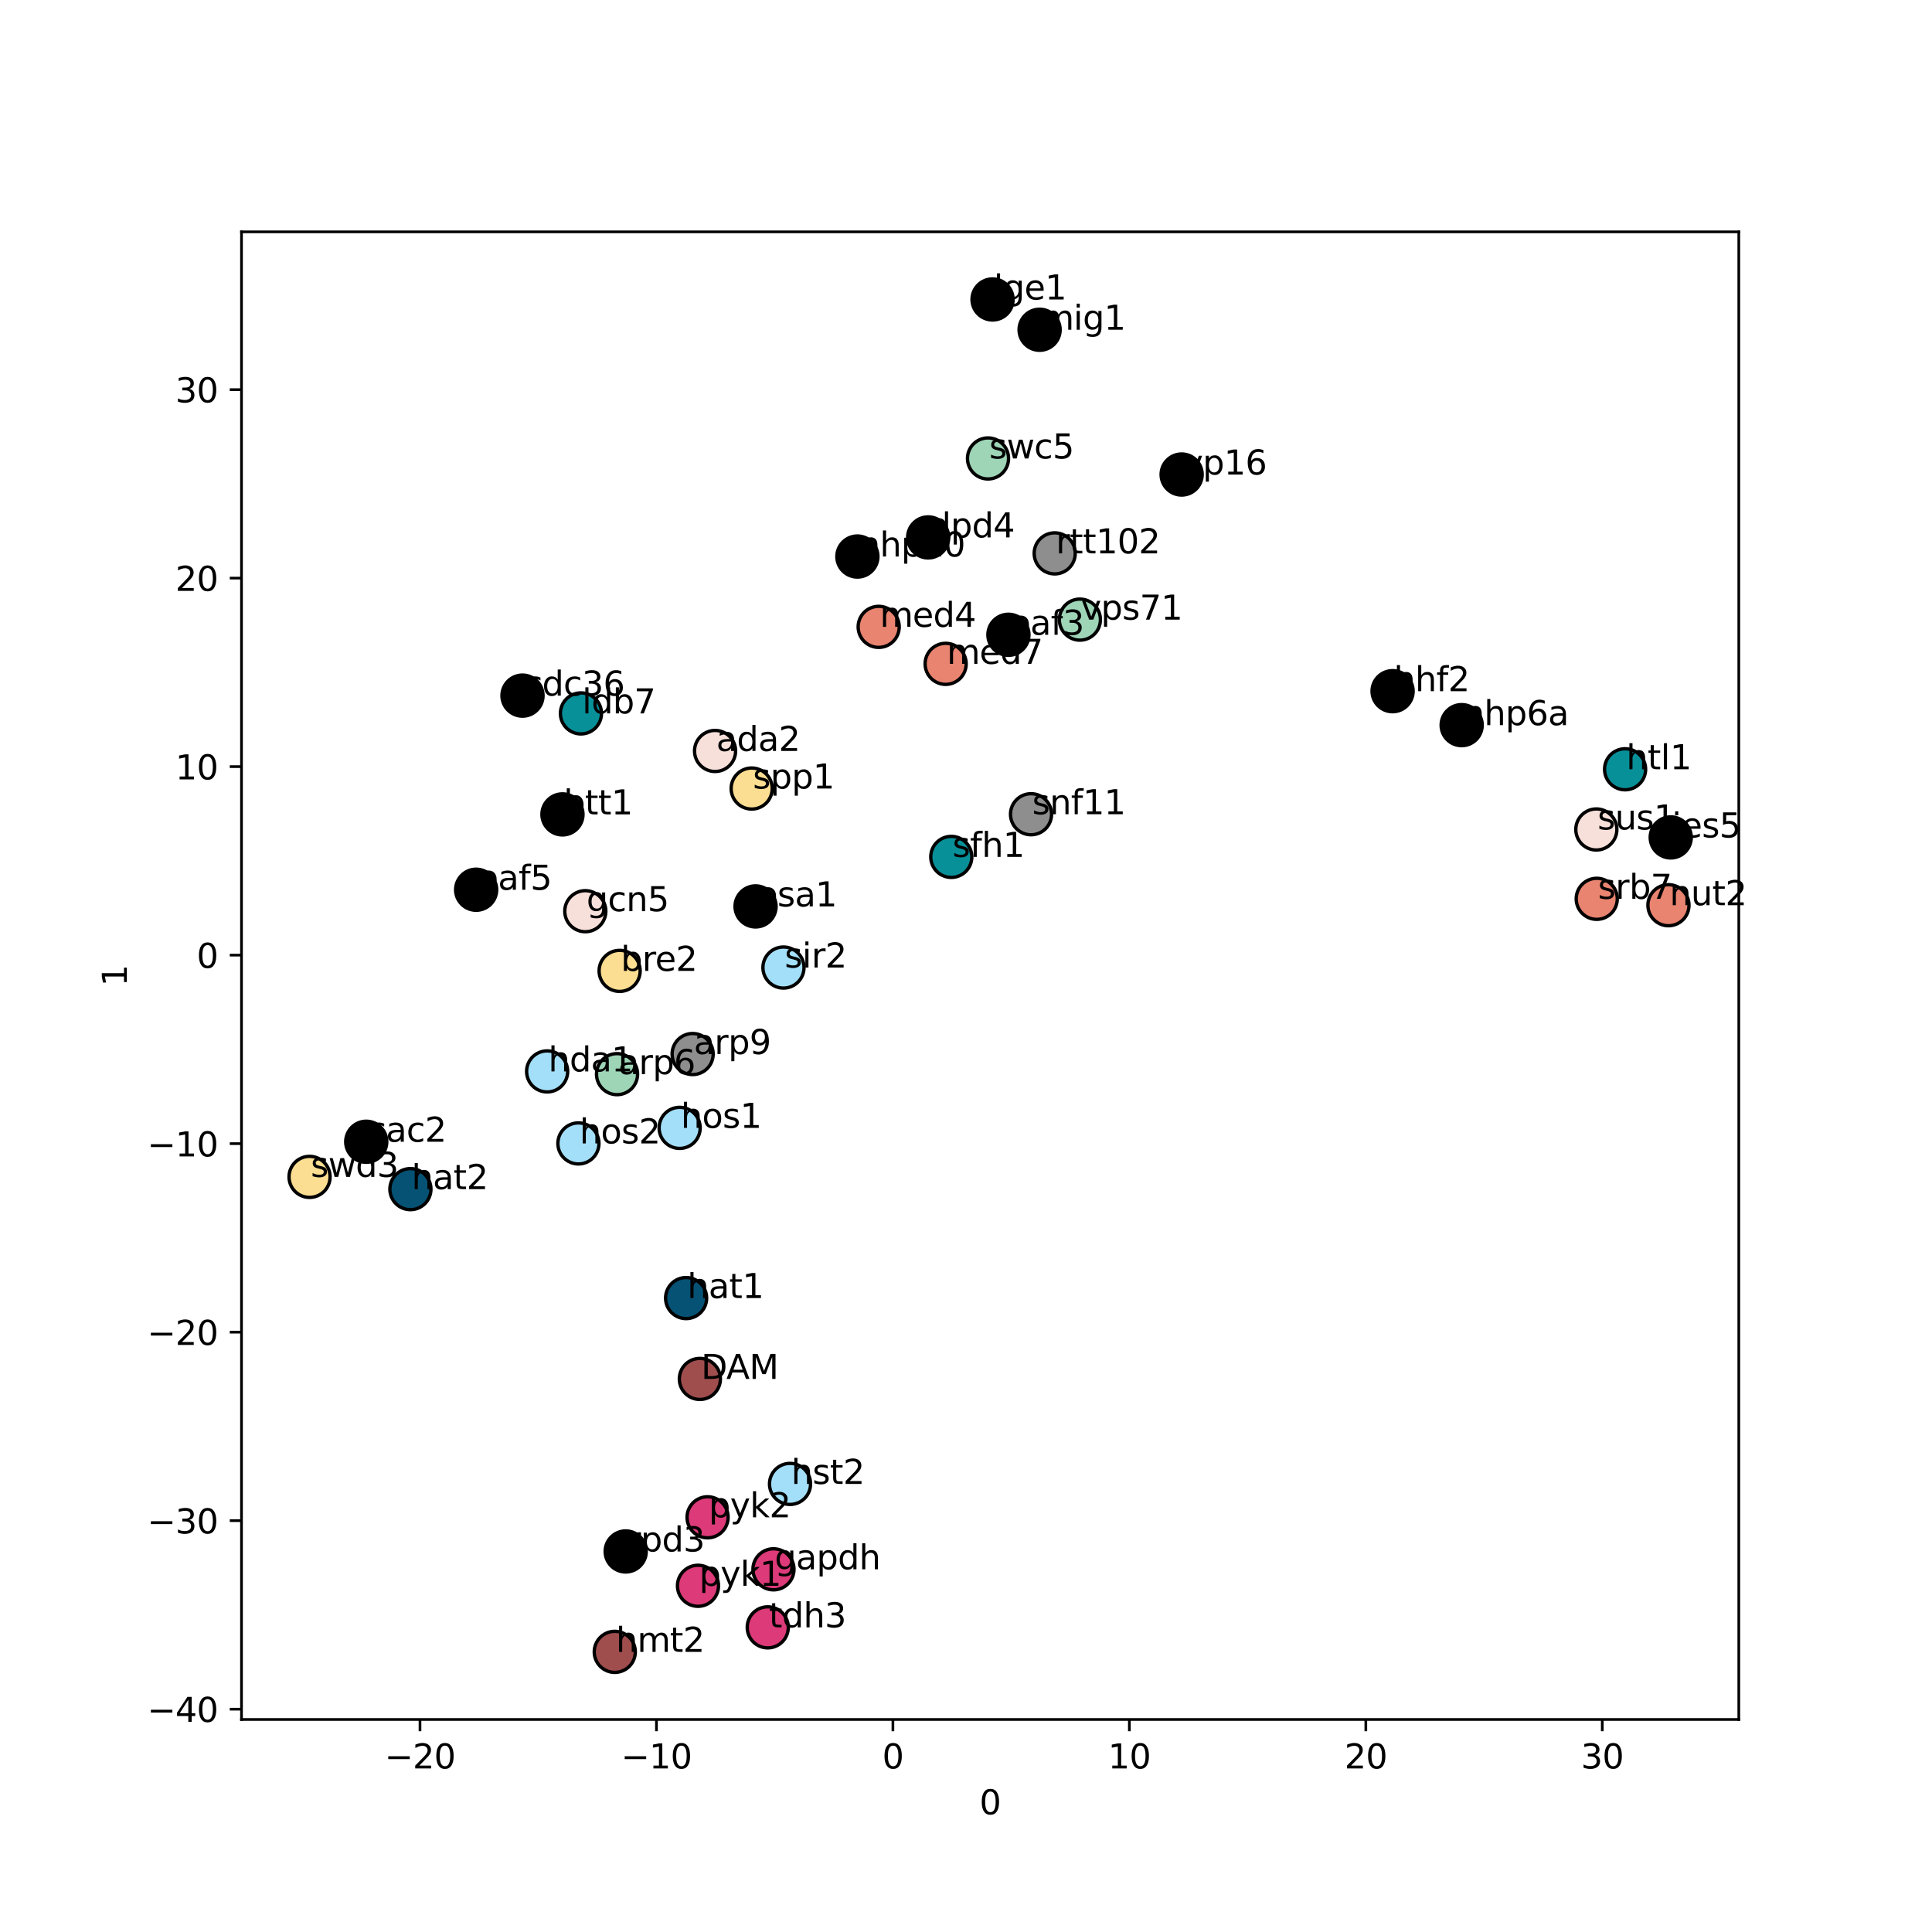 <?xml version="1.0" encoding="utf-8" standalone="no"?>
<!DOCTYPE svg PUBLIC "-//W3C//DTD SVG 1.1//EN"
  "http://www.w3.org/Graphics/SVG/1.1/DTD/svg11.dtd">
<svg xmlns:xlink="http://www.w3.org/1999/xlink" width="576pt" height="576pt" viewBox="0 0 576 576" xmlns="http://www.w3.org/2000/svg" version="1.1">
 <defs>
  <style type="text/css">*{stroke-linejoin: round; stroke-linecap: butt}</style>
 </defs>
 <g id="figure_1">
  <g id="patch_1">
   <path d="M 0 576 
L 576 576 
L 576 0 
L 0 0 
z
" style="fill: #ffffff"/>
  </g>
  <g id="axes_1">
   <g id="patch_2">
    <path d="M 72 512.64 
L 518.4 512.64 
L 518.4 69.12 
L 72 69.12 
z
" style="fill: #ffffff"/>
   </g>
   <g id="PathCollection_1">
    <defs>
     <path id="C0_0_ce4b6ee736" d="M 0 6.124 
C 1.624 6.124 3.182 5.478 4.33 4.33 
C 5.478 3.182 6.124 1.624 6.124 -0 
C 6.124 -1.624 5.478 -3.182 4.33 -4.33 
C 3.182 -5.478 1.624 -6.124 0 -6.124 
C -1.624 -6.124 -3.182 -5.478 -4.33 -4.33 
C -5.478 -3.182 -6.124 -1.624 -6.124 0 
C -6.124 1.624 -5.478 3.182 -4.33 4.33 
C -3.182 5.478 -1.624 6.124 0 6.124 
z
"/>
    </defs>
    <g clip-path="url(#p9ab502ef44)">
     <use xlink:href="#C0_0_ce4b6ee736" x="172.449" y="340.898" style="fill: #a4dff9; stroke: #000000"/>
    </g>
    <g clip-path="url(#p9ab502ef44)">
     <use xlink:href="#C0_0_ce4b6ee736" x="498.109" y="249.665" style="stroke: #000000"/>
    </g>
    <g clip-path="url(#p9ab502ef44)">
     <use xlink:href="#C0_0_ce4b6ee736" x="208.096" y="472.781" style="fill: #dc3a78; stroke: #000000"/>
    </g>
    <g clip-path="url(#p9ab502ef44)">
     <use xlink:href="#C0_0_ce4b6ee736" x="224.103" y="235.092" style="fill: #fbde92; stroke: #000000"/>
    </g>
    <g clip-path="url(#p9ab502ef44)">
     <use xlink:href="#C0_0_ce4b6ee736" x="210.954" y="452.36" style="fill: #dc3a78; stroke: #000000"/>
    </g>
    <g clip-path="url(#p9ab502ef44)">
     <use xlink:href="#C0_0_ce4b6ee736" x="141.957" y="265.264" style="stroke: #000000"/>
    </g>
    <g clip-path="url(#p9ab502ef44)">
     <use xlink:href="#C0_0_ce4b6ee736" x="475.93" y="247.296" style="fill: #f8e0da; stroke: #000000"/>
    </g>
    <g clip-path="url(#p9ab502ef44)">
     <use xlink:href="#C0_0_ce4b6ee736" x="295.916" y="89.28" style="stroke: #000000"/>
    </g>
    <g clip-path="url(#p9ab502ef44)">
     <use xlink:href="#C0_0_ce4b6ee736" x="314.448" y="164.983" style="fill: #8e8e8e; stroke: #000000"/>
    </g>
    <g clip-path="url(#p9ab502ef44)">
     <use xlink:href="#C0_0_ce4b6ee736" x="321.952" y="184.73" style="fill: #9ed5b7; stroke: #000000"/>
    </g>
    <g clip-path="url(#p9ab502ef44)">
     <use xlink:href="#C0_0_ce4b6ee736" x="183.287" y="492.48" style="fill: #a04d4e; stroke: #000000"/>
    </g>
    <g clip-path="url(#p9ab502ef44)">
     <use xlink:href="#C0_0_ce4b6ee736" x="476.047" y="267.972" style="fill: #e88470; stroke: #000000"/>
    </g>
    <g clip-path="url(#p9ab502ef44)">
     <use xlink:href="#C0_0_ce4b6ee736" x="225.263" y="270.236" style="stroke: #000000"/>
    </g>
    <g clip-path="url(#p9ab502ef44)">
     <use xlink:href="#C0_0_ce4b6ee736" x="174.501" y="271.662" style="fill: #f8e0da; stroke: #000000"/>
    </g>
    <g clip-path="url(#p9ab502ef44)">
     <use xlink:href="#C0_0_ce4b6ee736" x="109.19" y="340.399" style="stroke: #000000"/>
    </g>
    <g clip-path="url(#p9ab502ef44)">
     <use xlink:href="#C0_0_ce4b6ee736" x="294.565" y="136.681" style="fill: #9ed5b7; stroke: #000000"/>
    </g>
    <g clip-path="url(#p9ab502ef44)">
     <use xlink:href="#C0_0_ce4b6ee736" x="255.622" y="165.924" style="stroke: #000000"/>
    </g>
    <g clip-path="url(#p9ab502ef44)">
     <use xlink:href="#C0_0_ce4b6ee736" x="186.541" y="462.545" style="stroke: #000000"/>
    </g>
    <g clip-path="url(#p9ab502ef44)">
     <use xlink:href="#C0_0_ce4b6ee736" x="281.933" y="197.917" style="fill: #e88470; stroke: #000000"/>
    </g>
    <g clip-path="url(#p9ab502ef44)">
     <use xlink:href="#C0_0_ce4b6ee736" x="497.428" y="269.876" style="fill: #e88470; stroke: #000000"/>
    </g>
    <g clip-path="url(#p9ab502ef44)">
     <use xlink:href="#C0_0_ce4b6ee736" x="283.614" y="255.472" style="fill: #089099; stroke: #000000"/>
    </g>
    <g clip-path="url(#p9ab502ef44)">
     <use xlink:href="#C0_0_ce4b6ee736" x="230.601" y="467.87" style="fill: #dc3a78; stroke: #000000"/>
    </g>
    <g clip-path="url(#p9ab502ef44)">
     <use xlink:href="#C0_0_ce4b6ee736" x="235.538" y="442.408" style="fill: #a4dff9; stroke: #000000"/>
    </g>
    <g clip-path="url(#p9ab502ef44)">
     <use xlink:href="#C0_0_ce4b6ee736" x="415.183" y="206.067" style="stroke: #000000"/>
    </g>
    <g clip-path="url(#p9ab502ef44)">
     <use xlink:href="#C0_0_ce4b6ee736" x="122.36" y="354.525" style="fill: #055275; stroke: #000000"/>
    </g>
    <g clip-path="url(#p9ab502ef44)">
     <use xlink:href="#C0_0_ce4b6ee736" x="163.123" y="319.43" style="fill: #a4dff9; stroke: #000000"/>
    </g>
    <g clip-path="url(#p9ab502ef44)">
     <use xlink:href="#C0_0_ce4b6ee736" x="208.655" y="411.111" style="fill: #a04d4e; stroke: #000000"/>
    </g>
    <g clip-path="url(#p9ab502ef44)">
     <use xlink:href="#C0_0_ce4b6ee736" x="173.201" y="212.693" style="fill: #089099; stroke: #000000"/>
    </g>
    <g clip-path="url(#p9ab502ef44)">
     <use xlink:href="#C0_0_ce4b6ee736" x="155.776" y="207.39" style="stroke: #000000"/>
    </g>
    <g clip-path="url(#p9ab502ef44)">
     <use xlink:href="#C0_0_ce4b6ee736" x="183.966" y="320.242" style="fill: #9ed5b7; stroke: #000000"/>
    </g>
    <g clip-path="url(#p9ab502ef44)">
     <use xlink:href="#C0_0_ce4b6ee736" x="484.5" y="229.347" style="fill: #089099; stroke: #000000"/>
    </g>
    <g clip-path="url(#p9ab502ef44)">
     <use xlink:href="#C0_0_ce4b6ee736" x="167.693" y="242.802" style="stroke: #000000"/>
    </g>
    <g clip-path="url(#p9ab502ef44)">
     <use xlink:href="#C0_0_ce4b6ee736" x="92.291" y="350.871" style="fill: #fbde92; stroke: #000000"/>
    </g>
    <g clip-path="url(#p9ab502ef44)">
     <use xlink:href="#C0_0_ce4b6ee736" x="276.721" y="160.22" style="stroke: #000000"/>
    </g>
    <g clip-path="url(#p9ab502ef44)">
     <use xlink:href="#C0_0_ce4b6ee736" x="352.291" y="141.475" style="stroke: #000000"/>
    </g>
    <g clip-path="url(#p9ab502ef44)">
     <use xlink:href="#C0_0_ce4b6ee736" x="233.58" y="288.46" style="fill: #a4dff9; stroke: #000000"/>
    </g>
    <g clip-path="url(#p9ab502ef44)">
     <use xlink:href="#C0_0_ce4b6ee736" x="206.503" y="314.248" style="fill: #8e8e8e; stroke: #000000"/>
    </g>
    <g clip-path="url(#p9ab502ef44)">
     <use xlink:href="#C0_0_ce4b6ee736" x="309.945" y="98.311" style="stroke: #000000"/>
    </g>
    <g clip-path="url(#p9ab502ef44)">
     <use xlink:href="#C0_0_ce4b6ee736" x="261.971" y="186.889" style="fill: #e88470; stroke: #000000"/>
    </g>
    <g clip-path="url(#p9ab502ef44)">
     <use xlink:href="#C0_0_ce4b6ee736" x="307.388" y="242.753" style="fill: #8e8e8e; stroke: #000000"/>
    </g>
    <g clip-path="url(#p9ab502ef44)">
     <use xlink:href="#C0_0_ce4b6ee736" x="184.735" y="289.457" style="fill: #fbde92; stroke: #000000"/>
    </g>
    <g clip-path="url(#p9ab502ef44)">
     <use xlink:href="#C0_0_ce4b6ee736" x="435.778" y="216.191" style="stroke: #000000"/>
    </g>
    <g clip-path="url(#p9ab502ef44)">
     <use xlink:href="#C0_0_ce4b6ee736" x="213.189" y="223.891" style="fill: #f8e0da; stroke: #000000"/>
    </g>
    <g clip-path="url(#p9ab502ef44)">
     <use xlink:href="#C0_0_ce4b6ee736" x="228.898" y="485.171" style="fill: #dc3a78; stroke: #000000"/>
    </g>
    <g clip-path="url(#p9ab502ef44)">
     <use xlink:href="#C0_0_ce4b6ee736" x="202.628" y="336.262" style="fill: #a4dff9; stroke: #000000"/>
    </g>
    <g clip-path="url(#p9ab502ef44)">
     <use xlink:href="#C0_0_ce4b6ee736" x="204.555" y="387.003" style="fill: #055275; stroke: #000000"/>
    </g>
    <g clip-path="url(#p9ab502ef44)">
     <use xlink:href="#C0_0_ce4b6ee736" x="300.65" y="189.252" style="stroke: #000000"/>
    </g>
   </g>
   <g id="matplotlib.axis_1">
    <g id="xtick_1">
     <g id="line2d_1">
      <defs>
       <path id="me3527b9561" d="M 0 0 
L 0 3.5 
" style="stroke: #000000; stroke-width: 0.8"/>
      </defs>
      <g>
       <use xlink:href="#me3527b9561" x="125.216" y="512.64" style="stroke: #000000; stroke-width: 0.8"/>
      </g>
     </g>
     <g id="text_1">
      <!-- −20 -->
      <g transform="translate(114.664 527.238) scale(0.1 -0.1)">
       <defs>
        <path id="DejaVuSans-2212" d="M 678 2272 
L 4684 2272 
L 4684 1741 
L 678 1741 
L 678 2272 
z
" transform="scale(0.016)"/>
        <path id="DejaVuSans-32" d="M 1228 531 
L 3431 531 
L 3431 0 
L 469 0 
L 469 531 
Q 828 903 1448 1529 
Q 2069 2156 2228 2338 
Q 2531 2678 2651 2914 
Q 2772 3150 2772 3378 
Q 2772 3750 2511 3984 
Q 2250 4219 1831 4219 
Q 1534 4219 1204 4116 
Q 875 4013 500 3803 
L 500 4441 
Q 881 4594 1212 4672 
Q 1544 4750 1819 4750 
Q 2544 4750 2975 4387 
Q 3406 4025 3406 3419 
Q 3406 3131 3298 2873 
Q 3191 2616 2906 2266 
Q 2828 2175 2409 1742 
Q 1991 1309 1228 531 
z
" transform="scale(0.016)"/>
        <path id="DejaVuSans-30" d="M 2034 4250 
Q 1547 4250 1301 3770 
Q 1056 3291 1056 2328 
Q 1056 1369 1301 889 
Q 1547 409 2034 409 
Q 2525 409 2770 889 
Q 3016 1369 3016 2328 
Q 3016 3291 2770 3770 
Q 2525 4250 2034 4250 
z
M 2034 4750 
Q 2819 4750 3233 4129 
Q 3647 3509 3647 2328 
Q 3647 1150 3233 529 
Q 2819 -91 2034 -91 
Q 1250 -91 836 529 
Q 422 1150 422 2328 
Q 422 3509 836 4129 
Q 1250 4750 2034 4750 
z
" transform="scale(0.016)"/>
       </defs>
       <use xlink:href="#DejaVuSans-2212"/>
       <use xlink:href="#DejaVuSans-32" x="83.789"/>
       <use xlink:href="#DejaVuSans-30" x="147.412"/>
      </g>
     </g>
    </g>
    <g id="xtick_2">
     <g id="line2d_2">
      <g>
       <use xlink:href="#me3527b9561" x="195.713" y="512.64" style="stroke: #000000; stroke-width: 0.8"/>
      </g>
     </g>
     <g id="text_2">
      <!-- −10 -->
      <g transform="translate(185.16 527.238) scale(0.1 -0.1)">
       <defs>
        <path id="DejaVuSans-31" d="M 794 531 
L 1825 531 
L 1825 4091 
L 703 3866 
L 703 4441 
L 1819 4666 
L 2450 4666 
L 2450 531 
L 3481 531 
L 3481 0 
L 794 0 
L 794 531 
z
" transform="scale(0.016)"/>
       </defs>
       <use xlink:href="#DejaVuSans-2212"/>
       <use xlink:href="#DejaVuSans-31" x="83.789"/>
       <use xlink:href="#DejaVuSans-30" x="147.412"/>
      </g>
     </g>
    </g>
    <g id="xtick_3">
     <g id="line2d_3">
      <g>
       <use xlink:href="#me3527b9561" x="266.209" y="512.64" style="stroke: #000000; stroke-width: 0.8"/>
      </g>
     </g>
     <g id="text_3">
      <!-- 0 -->
      <g transform="translate(263.027 527.238) scale(0.1 -0.1)">
       <use xlink:href="#DejaVuSans-30"/>
      </g>
     </g>
    </g>
    <g id="xtick_4">
     <g id="line2d_4">
      <g>
       <use xlink:href="#me3527b9561" x="336.705" y="512.64" style="stroke: #000000; stroke-width: 0.8"/>
      </g>
     </g>
     <g id="text_4">
      <!-- 10 -->
      <g transform="translate(330.342 527.238) scale(0.1 -0.1)">
       <use xlink:href="#DejaVuSans-31"/>
       <use xlink:href="#DejaVuSans-30" x="63.623"/>
      </g>
     </g>
    </g>
    <g id="xtick_5">
     <g id="line2d_5">
      <g>
       <use xlink:href="#me3527b9561" x="407.201" y="512.64" style="stroke: #000000; stroke-width: 0.8"/>
      </g>
     </g>
     <g id="text_5">
      <!-- 20 -->
      <g transform="translate(400.838 527.238) scale(0.1 -0.1)">
       <use xlink:href="#DejaVuSans-32"/>
       <use xlink:href="#DejaVuSans-30" x="63.623"/>
      </g>
     </g>
    </g>
    <g id="xtick_6">
     <g id="line2d_6">
      <g>
       <use xlink:href="#me3527b9561" x="477.697" y="512.64" style="stroke: #000000; stroke-width: 0.8"/>
      </g>
     </g>
     <g id="text_6">
      <!-- 30 -->
      <g transform="translate(471.335 527.238) scale(0.1 -0.1)">
       <defs>
        <path id="DejaVuSans-33" d="M 2597 2516 
Q 3050 2419 3304 2112 
Q 3559 1806 3559 1356 
Q 3559 666 3084 287 
Q 2609 -91 1734 -91 
Q 1441 -91 1130 -33 
Q 819 25 488 141 
L 488 750 
Q 750 597 1062 519 
Q 1375 441 1716 441 
Q 2309 441 2620 675 
Q 2931 909 2931 1356 
Q 2931 1769 2642 2001 
Q 2353 2234 1838 2234 
L 1294 2234 
L 1294 2753 
L 1863 2753 
Q 2328 2753 2575 2939 
Q 2822 3125 2822 3475 
Q 2822 3834 2567 4026 
Q 2313 4219 1838 4219 
Q 1578 4219 1281 4162 
Q 984 4106 628 3988 
L 628 4550 
Q 988 4650 1302 4700 
Q 1616 4750 1894 4750 
Q 2613 4750 3031 4423 
Q 3450 4097 3450 3541 
Q 3450 3153 3228 2886 
Q 3006 2619 2597 2516 
z
" transform="scale(0.016)"/>
       </defs>
       <use xlink:href="#DejaVuSans-33"/>
       <use xlink:href="#DejaVuSans-30" x="63.623"/>
      </g>
     </g>
    </g>
    <g id="text_7">
     <!-- 0 -->
     <g transform="translate(292.019 540.917) scale(0.1 -0.1)">
      <use xlink:href="#DejaVuSans-30"/>
     </g>
    </g>
   </g>
   <g id="matplotlib.axis_2">
    <g id="ytick_1">
     <g id="line2d_7">
      <defs>
       <path id="m43e9de19d1" d="M 0 0 
L -3.5 0 
" style="stroke: #000000; stroke-width: 0.8"/>
      </defs>
      <g>
       <use xlink:href="#m43e9de19d1" x="72" y="509.57" style="stroke: #000000; stroke-width: 0.8"/>
      </g>
     </g>
     <g id="text_8">
      <!-- −40 -->
      <g transform="translate(43.895 513.369) scale(0.1 -0.1)">
       <defs>
        <path id="DejaVuSans-34" d="M 2419 4116 
L 825 1625 
L 2419 1625 
L 2419 4116 
z
M 2253 4666 
L 3047 4666 
L 3047 1625 
L 3713 1625 
L 3713 1100 
L 3047 1100 
L 3047 0 
L 2419 0 
L 2419 1100 
L 313 1100 
L 313 1709 
L 2253 4666 
z
" transform="scale(0.016)"/>
       </defs>
       <use xlink:href="#DejaVuSans-2212"/>
       <use xlink:href="#DejaVuSans-34" x="83.789"/>
       <use xlink:href="#DejaVuSans-30" x="147.412"/>
      </g>
     </g>
    </g>
    <g id="ytick_2">
     <g id="line2d_8">
      <g>
       <use xlink:href="#m43e9de19d1" x="72" y="453.369" style="stroke: #000000; stroke-width: 0.8"/>
      </g>
     </g>
     <g id="text_9">
      <!-- −30 -->
      <g transform="translate(43.895 457.168) scale(0.1 -0.1)">
       <use xlink:href="#DejaVuSans-2212"/>
       <use xlink:href="#DejaVuSans-33" x="83.789"/>
       <use xlink:href="#DejaVuSans-30" x="147.412"/>
      </g>
     </g>
    </g>
    <g id="ytick_3">
     <g id="line2d_9">
      <g>
       <use xlink:href="#m43e9de19d1" x="72" y="397.167" style="stroke: #000000; stroke-width: 0.8"/>
      </g>
     </g>
     <g id="text_10">
      <!-- −20 -->
      <g transform="translate(43.895 400.966) scale(0.1 -0.1)">
       <use xlink:href="#DejaVuSans-2212"/>
       <use xlink:href="#DejaVuSans-32" x="83.789"/>
       <use xlink:href="#DejaVuSans-30" x="147.412"/>
      </g>
     </g>
    </g>
    <g id="ytick_4">
     <g id="line2d_10">
      <g>
       <use xlink:href="#m43e9de19d1" x="72" y="340.966" style="stroke: #000000; stroke-width: 0.8"/>
      </g>
     </g>
     <g id="text_11">
      <!-- −10 -->
      <g transform="translate(43.895 344.765) scale(0.1 -0.1)">
       <use xlink:href="#DejaVuSans-2212"/>
       <use xlink:href="#DejaVuSans-31" x="83.789"/>
       <use xlink:href="#DejaVuSans-30" x="147.412"/>
      </g>
     </g>
    </g>
    <g id="ytick_5">
     <g id="line2d_11">
      <g>
       <use xlink:href="#m43e9de19d1" x="72" y="284.765" style="stroke: #000000; stroke-width: 0.8"/>
      </g>
     </g>
     <g id="text_12">
      <!-- 0 -->
      <g transform="translate(58.638 288.564) scale(0.1 -0.1)">
       <use xlink:href="#DejaVuSans-30"/>
      </g>
     </g>
    </g>
    <g id="ytick_6">
     <g id="line2d_12">
      <g>
       <use xlink:href="#m43e9de19d1" x="72" y="228.563" style="stroke: #000000; stroke-width: 0.8"/>
      </g>
     </g>
     <g id="text_13">
      <!-- 10 -->
      <g transform="translate(52.275 232.363) scale(0.1 -0.1)">
       <use xlink:href="#DejaVuSans-31"/>
       <use xlink:href="#DejaVuSans-30" x="63.623"/>
      </g>
     </g>
    </g>
    <g id="ytick_7">
     <g id="line2d_13">
      <g>
       <use xlink:href="#m43e9de19d1" x="72" y="172.362" style="stroke: #000000; stroke-width: 0.8"/>
      </g>
     </g>
     <g id="text_14">
      <!-- 20 -->
      <g transform="translate(52.275 176.161) scale(0.1 -0.1)">
       <use xlink:href="#DejaVuSans-32"/>
       <use xlink:href="#DejaVuSans-30" x="63.623"/>
      </g>
     </g>
    </g>
    <g id="ytick_8">
     <g id="line2d_14">
      <g>
       <use xlink:href="#m43e9de19d1" x="72" y="116.161" style="stroke: #000000; stroke-width: 0.8"/>
      </g>
     </g>
     <g id="text_15">
      <!-- 30 -->
      <g transform="translate(52.275 119.96) scale(0.1 -0.1)">
       <use xlink:href="#DejaVuSans-33"/>
       <use xlink:href="#DejaVuSans-30" x="63.623"/>
      </g>
     </g>
    </g>
    <g id="text_16">
     <!-- 1 -->
     <g transform="translate(37.816 294.061) rotate(-90) scale(0.1 -0.1)">
      <use xlink:href="#DejaVuSans-31"/>
     </g>
    </g>
   </g>
   <g id="patch_3">
    <path d="M 72 512.64 
L 72 69.12 
" style="fill: none; stroke: #000000; stroke-width: 0.8; stroke-linejoin: miter; stroke-linecap: square"/>
   </g>
   <g id="patch_4">
    <path d="M 518.4 512.64 
L 518.4 69.12 
" style="fill: none; stroke: #000000; stroke-width: 0.8; stroke-linejoin: miter; stroke-linecap: square"/>
   </g>
   <g id="patch_5">
    <path d="M 72 512.64 
L 518.4 512.64 
" style="fill: none; stroke: #000000; stroke-width: 0.8; stroke-linejoin: miter; stroke-linecap: square"/>
   </g>
   <g id="patch_6">
    <path d="M 72 69.12 
L 518.4 69.12 
" style="fill: none; stroke: #000000; stroke-width: 0.8; stroke-linejoin: miter; stroke-linecap: square"/>
   </g>
   <g id="text_17">
    <!-- hos2 -->
    <g transform="translate(172.802 340.898) scale(0.1 -0.1)">
     <defs>
      <path id="DejaVuSans-68" d="M 3513 2113 
L 3513 0 
L 2938 0 
L 2938 2094 
Q 2938 2591 2744 2837 
Q 2550 3084 2163 3084 
Q 1697 3084 1428 2787 
Q 1159 2491 1159 1978 
L 1159 0 
L 581 0 
L 581 4863 
L 1159 4863 
L 1159 2956 
Q 1366 3272 1645 3428 
Q 1925 3584 2291 3584 
Q 2894 3584 3203 3211 
Q 3513 2838 3513 2113 
z
" transform="scale(0.016)"/>
      <path id="DejaVuSans-6f" d="M 1959 3097 
Q 1497 3097 1228 2736 
Q 959 2375 959 1747 
Q 959 1119 1226 758 
Q 1494 397 1959 397 
Q 2419 397 2687 759 
Q 2956 1122 2956 1747 
Q 2956 2369 2687 2733 
Q 2419 3097 1959 3097 
z
M 1959 3584 
Q 2709 3584 3137 3096 
Q 3566 2609 3566 1747 
Q 3566 888 3137 398 
Q 2709 -91 1959 -91 
Q 1206 -91 779 398 
Q 353 888 353 1747 
Q 353 2609 779 3096 
Q 1206 3584 1959 3584 
z
" transform="scale(0.016)"/>
      <path id="DejaVuSans-73" d="M 2834 3397 
L 2834 2853 
Q 2591 2978 2328 3040 
Q 2066 3103 1784 3103 
Q 1356 3103 1142 2972 
Q 928 2841 928 2578 
Q 928 2378 1081 2264 
Q 1234 2150 1697 2047 
L 1894 2003 
Q 2506 1872 2764 1633 
Q 3022 1394 3022 966 
Q 3022 478 2636 193 
Q 2250 -91 1575 -91 
Q 1294 -91 989 -36 
Q 684 19 347 128 
L 347 722 
Q 666 556 975 473 
Q 1284 391 1588 391 
Q 1994 391 2212 530 
Q 2431 669 2431 922 
Q 2431 1156 2273 1281 
Q 2116 1406 1581 1522 
L 1381 1569 
Q 847 1681 609 1914 
Q 372 2147 372 2553 
Q 372 3047 722 3315 
Q 1072 3584 1716 3584 
Q 2034 3584 2315 3537 
Q 2597 3491 2834 3397 
z
" transform="scale(0.016)"/>
     </defs>
     <use xlink:href="#DejaVuSans-68"/>
     <use xlink:href="#DejaVuSans-6f" x="63.379"/>
     <use xlink:href="#DejaVuSans-73" x="124.561"/>
     <use xlink:href="#DejaVuSans-32" x="176.66"/>
    </g>
   </g>
   <g id="text_18">
    <!-- ies5 -->
    <g transform="translate(498.462 249.665) scale(0.1 -0.1)">
     <defs>
      <path id="DejaVuSans-69" d="M 603 3500 
L 1178 3500 
L 1178 0 
L 603 0 
L 603 3500 
z
M 603 4863 
L 1178 4863 
L 1178 4134 
L 603 4134 
L 603 4863 
z
" transform="scale(0.016)"/>
      <path id="DejaVuSans-65" d="M 3597 1894 
L 3597 1613 
L 953 1613 
Q 991 1019 1311 708 
Q 1631 397 2203 397 
Q 2534 397 2845 478 
Q 3156 559 3463 722 
L 3463 178 
Q 3153 47 2828 -22 
Q 2503 -91 2169 -91 
Q 1331 -91 842 396 
Q 353 884 353 1716 
Q 353 2575 817 3079 
Q 1281 3584 2069 3584 
Q 2775 3584 3186 3129 
Q 3597 2675 3597 1894 
z
M 3022 2063 
Q 3016 2534 2758 2815 
Q 2500 3097 2075 3097 
Q 1594 3097 1305 2825 
Q 1016 2553 972 2059 
L 3022 2063 
z
" transform="scale(0.016)"/>
      <path id="DejaVuSans-35" d="M 691 4666 
L 3169 4666 
L 3169 4134 
L 1269 4134 
L 1269 2991 
Q 1406 3038 1543 3061 
Q 1681 3084 1819 3084 
Q 2600 3084 3056 2656 
Q 3513 2228 3513 1497 
Q 3513 744 3044 326 
Q 2575 -91 1722 -91 
Q 1428 -91 1123 -41 
Q 819 9 494 109 
L 494 744 
Q 775 591 1075 516 
Q 1375 441 1709 441 
Q 2250 441 2565 725 
Q 2881 1009 2881 1497 
Q 2881 1984 2565 2268 
Q 2250 2553 1709 2553 
Q 1456 2553 1204 2497 
Q 953 2441 691 2322 
L 691 4666 
z
" transform="scale(0.016)"/>
     </defs>
     <use xlink:href="#DejaVuSans-69"/>
     <use xlink:href="#DejaVuSans-65" x="27.783"/>
     <use xlink:href="#DejaVuSans-73" x="89.307"/>
     <use xlink:href="#DejaVuSans-35" x="141.406"/>
    </g>
   </g>
   <g id="text_19">
    <!-- pyk1 -->
    <g transform="translate(208.448 472.781) scale(0.1 -0.1)">
     <defs>
      <path id="DejaVuSans-70" d="M 1159 525 
L 1159 -1331 
L 581 -1331 
L 581 3500 
L 1159 3500 
L 1159 2969 
Q 1341 3281 1617 3432 
Q 1894 3584 2278 3584 
Q 2916 3584 3314 3078 
Q 3713 2572 3713 1747 
Q 3713 922 3314 415 
Q 2916 -91 2278 -91 
Q 1894 -91 1617 61 
Q 1341 213 1159 525 
z
M 3116 1747 
Q 3116 2381 2855 2742 
Q 2594 3103 2138 3103 
Q 1681 3103 1420 2742 
Q 1159 2381 1159 1747 
Q 1159 1113 1420 752 
Q 1681 391 2138 391 
Q 2594 391 2855 752 
Q 3116 1113 3116 1747 
z
" transform="scale(0.016)"/>
      <path id="DejaVuSans-79" d="M 2059 -325 
Q 1816 -950 1584 -1140 
Q 1353 -1331 966 -1331 
L 506 -1331 
L 506 -850 
L 844 -850 
Q 1081 -850 1212 -737 
Q 1344 -625 1503 -206 
L 1606 56 
L 191 3500 
L 800 3500 
L 1894 763 
L 2988 3500 
L 3597 3500 
L 2059 -325 
z
" transform="scale(0.016)"/>
      <path id="DejaVuSans-6b" d="M 581 4863 
L 1159 4863 
L 1159 1991 
L 2875 3500 
L 3609 3500 
L 1753 1863 
L 3688 0 
L 2938 0 
L 1159 1709 
L 1159 0 
L 581 0 
L 581 4863 
z
" transform="scale(0.016)"/>
     </defs>
     <use xlink:href="#DejaVuSans-70"/>
     <use xlink:href="#DejaVuSans-79" x="63.477"/>
     <use xlink:href="#DejaVuSans-6b" x="122.656"/>
     <use xlink:href="#DejaVuSans-31" x="180.566"/>
    </g>
   </g>
   <g id="text_20">
    <!-- spp1 -->
    <g transform="translate(224.456 235.092) scale(0.1 -0.1)">
     <use xlink:href="#DejaVuSans-73"/>
     <use xlink:href="#DejaVuSans-70" x="52.1"/>
     <use xlink:href="#DejaVuSans-70" x="115.576"/>
     <use xlink:href="#DejaVuSans-31" x="179.053"/>
    </g>
   </g>
   <g id="text_21">
    <!-- pyk2 -->
    <g transform="translate(211.306 452.36) scale(0.1 -0.1)">
     <use xlink:href="#DejaVuSans-70"/>
     <use xlink:href="#DejaVuSans-79" x="63.477"/>
     <use xlink:href="#DejaVuSans-6b" x="122.656"/>
     <use xlink:href="#DejaVuSans-32" x="180.566"/>
    </g>
   </g>
   <g id="text_22">
    <!-- eaf5 -->
    <g transform="translate(142.31 265.264) scale(0.1 -0.1)">
     <defs>
      <path id="DejaVuSans-61" d="M 2194 1759 
Q 1497 1759 1228 1600 
Q 959 1441 959 1056 
Q 959 750 1161 570 
Q 1363 391 1709 391 
Q 2188 391 2477 730 
Q 2766 1069 2766 1631 
L 2766 1759 
L 2194 1759 
z
M 3341 1997 
L 3341 0 
L 2766 0 
L 2766 531 
Q 2569 213 2275 61 
Q 1981 -91 1556 -91 
Q 1019 -91 701 211 
Q 384 513 384 1019 
Q 384 1609 779 1909 
Q 1175 2209 1959 2209 
L 2766 2209 
L 2766 2266 
Q 2766 2663 2505 2880 
Q 2244 3097 1772 3097 
Q 1472 3097 1187 3025 
Q 903 2953 641 2809 
L 641 3341 
Q 956 3463 1253 3523 
Q 1550 3584 1831 3584 
Q 2591 3584 2966 3190 
Q 3341 2797 3341 1997 
z
" transform="scale(0.016)"/>
      <path id="DejaVuSans-66" d="M 2375 4863 
L 2375 4384 
L 1825 4384 
Q 1516 4384 1395 4259 
Q 1275 4134 1275 3809 
L 1275 3500 
L 2222 3500 
L 2222 3053 
L 1275 3053 
L 1275 0 
L 697 0 
L 697 3053 
L 147 3053 
L 147 3500 
L 697 3500 
L 697 3744 
Q 697 4328 969 4595 
Q 1241 4863 1831 4863 
L 2375 4863 
z
" transform="scale(0.016)"/>
     </defs>
     <use xlink:href="#DejaVuSans-65"/>
     <use xlink:href="#DejaVuSans-61" x="61.523"/>
     <use xlink:href="#DejaVuSans-66" x="122.803"/>
     <use xlink:href="#DejaVuSans-35" x="158.008"/>
    </g>
   </g>
   <g id="text_23">
    <!-- sus1 -->
    <g transform="translate(476.282 247.296) scale(0.1 -0.1)">
     <defs>
      <path id="DejaVuSans-75" d="M 544 1381 
L 544 3500 
L 1119 3500 
L 1119 1403 
Q 1119 906 1312 657 
Q 1506 409 1894 409 
Q 2359 409 2629 706 
Q 2900 1003 2900 1516 
L 2900 3500 
L 3475 3500 
L 3475 0 
L 2900 0 
L 2900 538 
Q 2691 219 2414 64 
Q 2138 -91 1772 -91 
Q 1169 -91 856 284 
Q 544 659 544 1381 
z
M 1991 3584 
L 1991 3584 
z
" transform="scale(0.016)"/>
     </defs>
     <use xlink:href="#DejaVuSans-73"/>
     <use xlink:href="#DejaVuSans-75" x="52.1"/>
     <use xlink:href="#DejaVuSans-73" x="115.479"/>
     <use xlink:href="#DejaVuSans-31" x="167.578"/>
    </g>
   </g>
   <g id="text_24">
    <!-- lge1 -->
    <g transform="translate(296.269 89.28) scale(0.1 -0.1)">
     <defs>
      <path id="DejaVuSans-6c" d="M 603 4863 
L 1178 4863 
L 1178 0 
L 603 0 
L 603 4863 
z
" transform="scale(0.016)"/>
      <path id="DejaVuSans-67" d="M 2906 1791 
Q 2906 2416 2648 2759 
Q 2391 3103 1925 3103 
Q 1463 3103 1205 2759 
Q 947 2416 947 1791 
Q 947 1169 1205 825 
Q 1463 481 1925 481 
Q 2391 481 2648 825 
Q 2906 1169 2906 1791 
z
M 3481 434 
Q 3481 -459 3084 -895 
Q 2688 -1331 1869 -1331 
Q 1566 -1331 1297 -1286 
Q 1028 -1241 775 -1147 
L 775 -588 
Q 1028 -725 1275 -790 
Q 1522 -856 1778 -856 
Q 2344 -856 2625 -561 
Q 2906 -266 2906 331 
L 2906 616 
Q 2728 306 2450 153 
Q 2172 0 1784 0 
Q 1141 0 747 490 
Q 353 981 353 1791 
Q 353 2603 747 3093 
Q 1141 3584 1784 3584 
Q 2172 3584 2450 3431 
Q 2728 3278 2906 2969 
L 2906 3500 
L 3481 3500 
L 3481 434 
z
" transform="scale(0.016)"/>
     </defs>
     <use xlink:href="#DejaVuSans-6c"/>
     <use xlink:href="#DejaVuSans-67" x="27.783"/>
     <use xlink:href="#DejaVuSans-65" x="91.26"/>
     <use xlink:href="#DejaVuSans-31" x="152.783"/>
    </g>
   </g>
   <g id="text_25">
    <!-- rtt102 -->
    <g transform="translate(314.801 164.983) scale(0.1 -0.1)">
     <defs>
      <path id="DejaVuSans-72" d="M 2631 2963 
Q 2534 3019 2420 3045 
Q 2306 3072 2169 3072 
Q 1681 3072 1420 2755 
Q 1159 2438 1159 1844 
L 1159 0 
L 581 0 
L 581 3500 
L 1159 3500 
L 1159 2956 
Q 1341 3275 1631 3429 
Q 1922 3584 2338 3584 
Q 2397 3584 2469 3576 
Q 2541 3569 2628 3553 
L 2631 2963 
z
" transform="scale(0.016)"/>
      <path id="DejaVuSans-74" d="M 1172 4494 
L 1172 3500 
L 2356 3500 
L 2356 3053 
L 1172 3053 
L 1172 1153 
Q 1172 725 1289 603 
Q 1406 481 1766 481 
L 2356 481 
L 2356 0 
L 1766 0 
Q 1100 0 847 248 
Q 594 497 594 1153 
L 594 3053 
L 172 3053 
L 172 3500 
L 594 3500 
L 594 4494 
L 1172 4494 
z
" transform="scale(0.016)"/>
     </defs>
     <use xlink:href="#DejaVuSans-72"/>
     <use xlink:href="#DejaVuSans-74" x="41.113"/>
     <use xlink:href="#DejaVuSans-74" x="80.322"/>
     <use xlink:href="#DejaVuSans-31" x="119.531"/>
     <use xlink:href="#DejaVuSans-30" x="183.154"/>
     <use xlink:href="#DejaVuSans-32" x="246.777"/>
    </g>
   </g>
   <g id="text_26">
    <!-- vps71 -->
    <g transform="translate(322.304 184.73) scale(0.1 -0.1)">
     <defs>
      <path id="DejaVuSans-76" d="M 191 3500 
L 800 3500 
L 1894 563 
L 2988 3500 
L 3597 3500 
L 2284 0 
L 1503 0 
L 191 3500 
z
" transform="scale(0.016)"/>
      <path id="DejaVuSans-37" d="M 525 4666 
L 3525 4666 
L 3525 4397 
L 1831 0 
L 1172 0 
L 2766 4134 
L 525 4134 
L 525 4666 
z
" transform="scale(0.016)"/>
     </defs>
     <use xlink:href="#DejaVuSans-76"/>
     <use xlink:href="#DejaVuSans-70" x="59.18"/>
     <use xlink:href="#DejaVuSans-73" x="122.656"/>
     <use xlink:href="#DejaVuSans-37" x="174.756"/>
     <use xlink:href="#DejaVuSans-31" x="238.379"/>
    </g>
   </g>
   <g id="text_27">
    <!-- hmt2 -->
    <g transform="translate(183.64 492.48) scale(0.1 -0.1)">
     <defs>
      <path id="DejaVuSans-6d" d="M 3328 2828 
Q 3544 3216 3844 3400 
Q 4144 3584 4550 3584 
Q 5097 3584 5394 3201 
Q 5691 2819 5691 2113 
L 5691 0 
L 5113 0 
L 5113 2094 
Q 5113 2597 4934 2840 
Q 4756 3084 4391 3084 
Q 3944 3084 3684 2787 
Q 3425 2491 3425 1978 
L 3425 0 
L 2847 0 
L 2847 2094 
Q 2847 2600 2669 2842 
Q 2491 3084 2119 3084 
Q 1678 3084 1418 2786 
Q 1159 2488 1159 1978 
L 1159 0 
L 581 0 
L 581 3500 
L 1159 3500 
L 1159 2956 
Q 1356 3278 1631 3431 
Q 1906 3584 2284 3584 
Q 2666 3584 2933 3390 
Q 3200 3197 3328 2828 
z
" transform="scale(0.016)"/>
     </defs>
     <use xlink:href="#DejaVuSans-68"/>
     <use xlink:href="#DejaVuSans-6d" x="63.379"/>
     <use xlink:href="#DejaVuSans-74" x="160.791"/>
     <use xlink:href="#DejaVuSans-32" x="200"/>
    </g>
   </g>
   <g id="text_28">
    <!-- srb7 -->
    <g transform="translate(476.4 267.972) scale(0.1 -0.1)">
     <defs>
      <path id="DejaVuSans-62" d="M 3116 1747 
Q 3116 2381 2855 2742 
Q 2594 3103 2138 3103 
Q 1681 3103 1420 2742 
Q 1159 2381 1159 1747 
Q 1159 1113 1420 752 
Q 1681 391 2138 391 
Q 2594 391 2855 752 
Q 3116 1113 3116 1747 
z
M 1159 2969 
Q 1341 3281 1617 3432 
Q 1894 3584 2278 3584 
Q 2916 3584 3314 3078 
Q 3713 2572 3713 1747 
Q 3713 922 3314 415 
Q 2916 -91 2278 -91 
Q 1894 -91 1617 61 
Q 1341 213 1159 525 
L 1159 0 
L 581 0 
L 581 4863 
L 1159 4863 
L 1159 2969 
z
" transform="scale(0.016)"/>
     </defs>
     <use xlink:href="#DejaVuSans-73"/>
     <use xlink:href="#DejaVuSans-72" x="52.1"/>
     <use xlink:href="#DejaVuSans-62" x="93.213"/>
     <use xlink:href="#DejaVuSans-37" x="156.689"/>
    </g>
   </g>
   <g id="text_29">
    <!-- esa1 -->
    <g transform="translate(225.615 270.236) scale(0.1 -0.1)">
     <use xlink:href="#DejaVuSans-65"/>
     <use xlink:href="#DejaVuSans-73" x="61.523"/>
     <use xlink:href="#DejaVuSans-61" x="113.623"/>
     <use xlink:href="#DejaVuSans-31" x="174.902"/>
    </g>
   </g>
   <g id="text_30">
    <!-- gcn5 -->
    <g transform="translate(174.854 271.662) scale(0.1 -0.1)">
     <defs>
      <path id="DejaVuSans-63" d="M 3122 3366 
L 3122 2828 
Q 2878 2963 2633 3030 
Q 2388 3097 2138 3097 
Q 1578 3097 1268 2742 
Q 959 2388 959 1747 
Q 959 1106 1268 751 
Q 1578 397 2138 397 
Q 2388 397 2633 464 
Q 2878 531 3122 666 
L 3122 134 
Q 2881 22 2623 -34 
Q 2366 -91 2075 -91 
Q 1284 -91 818 406 
Q 353 903 353 1747 
Q 353 2603 823 3093 
Q 1294 3584 2113 3584 
Q 2378 3584 2631 3529 
Q 2884 3475 3122 3366 
z
" transform="scale(0.016)"/>
      <path id="DejaVuSans-6e" d="M 3513 2113 
L 3513 0 
L 2938 0 
L 2938 2094 
Q 2938 2591 2744 2837 
Q 2550 3084 2163 3084 
Q 1697 3084 1428 2787 
Q 1159 2491 1159 1978 
L 1159 0 
L 581 0 
L 581 3500 
L 1159 3500 
L 1159 2956 
Q 1366 3272 1645 3428 
Q 1925 3584 2291 3584 
Q 2894 3584 3203 3211 
Q 3513 2838 3513 2113 
z
" transform="scale(0.016)"/>
     </defs>
     <use xlink:href="#DejaVuSans-67"/>
     <use xlink:href="#DejaVuSans-63" x="63.477"/>
     <use xlink:href="#DejaVuSans-6e" x="118.457"/>
     <use xlink:href="#DejaVuSans-35" x="181.836"/>
    </g>
   </g>
   <g id="text_31">
    <!-- cac2 -->
    <g transform="translate(109.542 340.399) scale(0.1 -0.1)">
     <use xlink:href="#DejaVuSans-63"/>
     <use xlink:href="#DejaVuSans-61" x="54.98"/>
     <use xlink:href="#DejaVuSans-63" x="116.26"/>
     <use xlink:href="#DejaVuSans-32" x="171.24"/>
    </g>
   </g>
   <g id="text_32">
    <!-- swc5 -->
    <g transform="translate(294.918 136.681) scale(0.1 -0.1)">
     <defs>
      <path id="DejaVuSans-77" d="M 269 3500 
L 844 3500 
L 1563 769 
L 2278 3500 
L 2956 3500 
L 3675 769 
L 4391 3500 
L 4966 3500 
L 4050 0 
L 3372 0 
L 2619 2869 
L 1863 0 
L 1184 0 
L 269 3500 
z
" transform="scale(0.016)"/>
     </defs>
     <use xlink:href="#DejaVuSans-73"/>
     <use xlink:href="#DejaVuSans-77" x="52.1"/>
     <use xlink:href="#DejaVuSans-63" x="133.887"/>
     <use xlink:href="#DejaVuSans-35" x="188.867"/>
    </g>
   </g>
   <g id="text_33">
    <!-- nhp10 -->
    <g transform="translate(255.974 165.924) scale(0.1 -0.1)">
     <use xlink:href="#DejaVuSans-6e"/>
     <use xlink:href="#DejaVuSans-68" x="63.379"/>
     <use xlink:href="#DejaVuSans-70" x="126.758"/>
     <use xlink:href="#DejaVuSans-31" x="190.234"/>
     <use xlink:href="#DejaVuSans-30" x="253.857"/>
    </g>
   </g>
   <g id="text_34">
    <!-- rpd3 -->
    <g transform="translate(186.894 462.545) scale(0.1 -0.1)">
     <defs>
      <path id="DejaVuSans-64" d="M 2906 2969 
L 2906 4863 
L 3481 4863 
L 3481 0 
L 2906 0 
L 2906 525 
Q 2725 213 2448 61 
Q 2172 -91 1784 -91 
Q 1150 -91 751 415 
Q 353 922 353 1747 
Q 353 2572 751 3078 
Q 1150 3584 1784 3584 
Q 2172 3584 2448 3432 
Q 2725 3281 2906 2969 
z
M 947 1747 
Q 947 1113 1208 752 
Q 1469 391 1925 391 
Q 2381 391 2643 752 
Q 2906 1113 2906 1747 
Q 2906 2381 2643 2742 
Q 2381 3103 1925 3103 
Q 1469 3103 1208 2742 
Q 947 2381 947 1747 
z
" transform="scale(0.016)"/>
     </defs>
     <use xlink:href="#DejaVuSans-72"/>
     <use xlink:href="#DejaVuSans-70" x="41.113"/>
     <use xlink:href="#DejaVuSans-64" x="104.59"/>
     <use xlink:href="#DejaVuSans-33" x="168.066"/>
    </g>
   </g>
   <g id="text_35">
    <!-- med7 -->
    <g transform="translate(282.285 197.917) scale(0.1 -0.1)">
     <use xlink:href="#DejaVuSans-6d"/>
     <use xlink:href="#DejaVuSans-65" x="97.412"/>
     <use xlink:href="#DejaVuSans-64" x="158.936"/>
     <use xlink:href="#DejaVuSans-37" x="222.412"/>
    </g>
   </g>
   <g id="text_36">
    <!-- nut2 -->
    <g transform="translate(497.78 269.876) scale(0.1 -0.1)">
     <use xlink:href="#DejaVuSans-6e"/>
     <use xlink:href="#DejaVuSans-75" x="63.379"/>
     <use xlink:href="#DejaVuSans-74" x="126.758"/>
     <use xlink:href="#DejaVuSans-32" x="165.967"/>
    </g>
   </g>
   <g id="text_37">
    <!-- sfh1 -->
    <g transform="translate(283.967 255.472) scale(0.1 -0.1)">
     <use xlink:href="#DejaVuSans-73"/>
     <use xlink:href="#DejaVuSans-66" x="52.1"/>
     <use xlink:href="#DejaVuSans-68" x="87.305"/>
     <use xlink:href="#DejaVuSans-31" x="150.684"/>
    </g>
   </g>
   <g id="text_38">
    <!-- gapdh -->
    <g transform="translate(230.954 467.87) scale(0.1 -0.1)">
     <use xlink:href="#DejaVuSans-67"/>
     <use xlink:href="#DejaVuSans-61" x="63.477"/>
     <use xlink:href="#DejaVuSans-70" x="124.756"/>
     <use xlink:href="#DejaVuSans-64" x="188.232"/>
     <use xlink:href="#DejaVuSans-68" x="251.709"/>
    </g>
   </g>
   <g id="text_39">
    <!-- hst2 -->
    <g transform="translate(235.89 442.408) scale(0.1 -0.1)">
     <use xlink:href="#DejaVuSans-68"/>
     <use xlink:href="#DejaVuSans-73" x="63.379"/>
     <use xlink:href="#DejaVuSans-74" x="115.479"/>
     <use xlink:href="#DejaVuSans-32" x="154.688"/>
    </g>
   </g>
   <g id="text_40">
    <!-- hhf2 -->
    <g transform="translate(415.536 206.067) scale(0.1 -0.1)">
     <use xlink:href="#DejaVuSans-68"/>
     <use xlink:href="#DejaVuSans-68" x="63.379"/>
     <use xlink:href="#DejaVuSans-66" x="126.758"/>
     <use xlink:href="#DejaVuSans-32" x="161.963"/>
    </g>
   </g>
   <g id="text_41">
    <!-- hat2 -->
    <g transform="translate(122.712 354.525) scale(0.1 -0.1)">
     <use xlink:href="#DejaVuSans-68"/>
     <use xlink:href="#DejaVuSans-61" x="63.379"/>
     <use xlink:href="#DejaVuSans-74" x="124.658"/>
     <use xlink:href="#DejaVuSans-32" x="163.867"/>
    </g>
   </g>
   <g id="text_42">
    <!-- hda1 -->
    <g transform="translate(163.476 319.43) scale(0.1 -0.1)">
     <use xlink:href="#DejaVuSans-68"/>
     <use xlink:href="#DejaVuSans-64" x="63.379"/>
     <use xlink:href="#DejaVuSans-61" x="126.855"/>
     <use xlink:href="#DejaVuSans-31" x="188.135"/>
    </g>
   </g>
   <g id="text_43">
    <!-- DAM -->
    <g transform="translate(209.008 411.111) scale(0.1 -0.1)">
     <defs>
      <path id="DejaVuSans-44" d="M 1259 4147 
L 1259 519 
L 2022 519 
Q 2988 519 3436 956 
Q 3884 1394 3884 2338 
Q 3884 3275 3436 3711 
Q 2988 4147 2022 4147 
L 1259 4147 
z
M 628 4666 
L 1925 4666 
Q 3281 4666 3915 4102 
Q 4550 3538 4550 2338 
Q 4550 1131 3912 565 
Q 3275 0 1925 0 
L 628 0 
L 628 4666 
z
" transform="scale(0.016)"/>
      <path id="DejaVuSans-41" d="M 2188 4044 
L 1331 1722 
L 3047 1722 
L 2188 4044 
z
M 1831 4666 
L 2547 4666 
L 4325 0 
L 3669 0 
L 3244 1197 
L 1141 1197 
L 716 0 
L 50 0 
L 1831 4666 
z
" transform="scale(0.016)"/>
      <path id="DejaVuSans-4d" d="M 628 4666 
L 1569 4666 
L 2759 1491 
L 3956 4666 
L 4897 4666 
L 4897 0 
L 4281 0 
L 4281 4097 
L 3078 897 
L 2444 897 
L 1241 4097 
L 1241 0 
L 628 0 
L 628 4666 
z
" transform="scale(0.016)"/>
     </defs>
     <use xlink:href="#DejaVuSans-44"/>
     <use xlink:href="#DejaVuSans-41" x="75.252"/>
     <use xlink:href="#DejaVuSans-4d" x="143.66"/>
    </g>
   </g>
   <g id="text_44">
    <!-- ldb7 -->
    <g transform="translate(173.553 212.693) scale(0.1 -0.1)">
     <use xlink:href="#DejaVuSans-6c"/>
     <use xlink:href="#DejaVuSans-64" x="27.783"/>
     <use xlink:href="#DejaVuSans-62" x="91.26"/>
     <use xlink:href="#DejaVuSans-37" x="154.736"/>
    </g>
   </g>
   <g id="text_45">
    <!-- cdc36 -->
    <g transform="translate(156.129 207.39) scale(0.1 -0.1)">
     <defs>
      <path id="DejaVuSans-36" d="M 2113 2584 
Q 1688 2584 1439 2293 
Q 1191 2003 1191 1497 
Q 1191 994 1439 701 
Q 1688 409 2113 409 
Q 2538 409 2786 701 
Q 3034 994 3034 1497 
Q 3034 2003 2786 2293 
Q 2538 2584 2113 2584 
z
M 3366 4563 
L 3366 3988 
Q 3128 4100 2886 4159 
Q 2644 4219 2406 4219 
Q 1781 4219 1451 3797 
Q 1122 3375 1075 2522 
Q 1259 2794 1537 2939 
Q 1816 3084 2150 3084 
Q 2853 3084 3261 2657 
Q 3669 2231 3669 1497 
Q 3669 778 3244 343 
Q 2819 -91 2113 -91 
Q 1303 -91 875 529 
Q 447 1150 447 2328 
Q 447 3434 972 4092 
Q 1497 4750 2381 4750 
Q 2619 4750 2861 4703 
Q 3103 4656 3366 4563 
z
" transform="scale(0.016)"/>
     </defs>
     <use xlink:href="#DejaVuSans-63"/>
     <use xlink:href="#DejaVuSans-64" x="54.98"/>
     <use xlink:href="#DejaVuSans-63" x="118.457"/>
     <use xlink:href="#DejaVuSans-33" x="173.438"/>
     <use xlink:href="#DejaVuSans-36" x="237.061"/>
    </g>
   </g>
   <g id="text_46">
    <!-- arp6 -->
    <g transform="translate(184.318 320.242) scale(0.1 -0.1)">
     <use xlink:href="#DejaVuSans-61"/>
     <use xlink:href="#DejaVuSans-72" x="61.279"/>
     <use xlink:href="#DejaVuSans-70" x="102.393"/>
     <use xlink:href="#DejaVuSans-36" x="165.869"/>
    </g>
   </g>
   <g id="text_47">
    <!-- htl1 -->
    <g transform="translate(484.853 229.347) scale(0.1 -0.1)">
     <use xlink:href="#DejaVuSans-68"/>
     <use xlink:href="#DejaVuSans-74" x="63.379"/>
     <use xlink:href="#DejaVuSans-6c" x="102.588"/>
     <use xlink:href="#DejaVuSans-31" x="130.371"/>
    </g>
   </g>
   <g id="text_48">
    <!-- btt1 -->
    <g transform="translate(168.046 242.802) scale(0.1 -0.1)">
     <use xlink:href="#DejaVuSans-62"/>
     <use xlink:href="#DejaVuSans-74" x="63.477"/>
     <use xlink:href="#DejaVuSans-74" x="102.686"/>
     <use xlink:href="#DejaVuSans-31" x="141.895"/>
    </g>
   </g>
   <g id="text_49">
    <!-- swd3 -->
    <g transform="translate(92.643 350.871) scale(0.1 -0.1)">
     <use xlink:href="#DejaVuSans-73"/>
     <use xlink:href="#DejaVuSans-77" x="52.1"/>
     <use xlink:href="#DejaVuSans-64" x="133.887"/>
     <use xlink:href="#DejaVuSans-33" x="197.363"/>
    </g>
   </g>
   <g id="text_50">
    <!-- dpd4 -->
    <g transform="translate(277.073 160.22) scale(0.1 -0.1)">
     <use xlink:href="#DejaVuSans-64"/>
     <use xlink:href="#DejaVuSans-70" x="63.477"/>
     <use xlink:href="#DejaVuSans-64" x="126.953"/>
     <use xlink:href="#DejaVuSans-34" x="190.43"/>
    </g>
   </g>
   <g id="text_51">
    <!-- vp16 -->
    <g transform="translate(352.643 141.475) scale(0.1 -0.1)">
     <use xlink:href="#DejaVuSans-76"/>
     <use xlink:href="#DejaVuSans-70" x="59.18"/>
     <use xlink:href="#DejaVuSans-31" x="122.656"/>
     <use xlink:href="#DejaVuSans-36" x="186.279"/>
    </g>
   </g>
   <g id="text_52">
    <!-- sir2 -->
    <g transform="translate(233.932 288.46) scale(0.1 -0.1)">
     <use xlink:href="#DejaVuSans-73"/>
     <use xlink:href="#DejaVuSans-69" x="52.1"/>
     <use xlink:href="#DejaVuSans-72" x="79.883"/>
     <use xlink:href="#DejaVuSans-32" x="120.996"/>
    </g>
   </g>
   <g id="text_53">
    <!-- arp9 -->
    <g transform="translate(206.856 314.248) scale(0.1 -0.1)">
     <defs>
      <path id="DejaVuSans-39" d="M 703 97 
L 703 672 
Q 941 559 1184 500 
Q 1428 441 1663 441 
Q 2288 441 2617 861 
Q 2947 1281 2994 2138 
Q 2813 1869 2534 1725 
Q 2256 1581 1919 1581 
Q 1219 1581 811 2004 
Q 403 2428 403 3163 
Q 403 3881 828 4315 
Q 1253 4750 1959 4750 
Q 2769 4750 3195 4129 
Q 3622 3509 3622 2328 
Q 3622 1225 3098 567 
Q 2575 -91 1691 -91 
Q 1453 -91 1209 -44 
Q 966 3 703 97 
z
M 1959 2075 
Q 2384 2075 2632 2365 
Q 2881 2656 2881 3163 
Q 2881 3666 2632 3958 
Q 2384 4250 1959 4250 
Q 1534 4250 1286 3958 
Q 1038 3666 1038 3163 
Q 1038 2656 1286 2365 
Q 1534 2075 1959 2075 
z
" transform="scale(0.016)"/>
     </defs>
     <use xlink:href="#DejaVuSans-61"/>
     <use xlink:href="#DejaVuSans-72" x="61.279"/>
     <use xlink:href="#DejaVuSans-70" x="102.393"/>
     <use xlink:href="#DejaVuSans-39" x="165.869"/>
    </g>
   </g>
   <g id="text_54">
    <!-- mig1 -->
    <g transform="translate(310.298 98.311) scale(0.1 -0.1)">
     <use xlink:href="#DejaVuSans-6d"/>
     <use xlink:href="#DejaVuSans-69" x="97.412"/>
     <use xlink:href="#DejaVuSans-67" x="125.195"/>
     <use xlink:href="#DejaVuSans-31" x="188.672"/>
    </g>
   </g>
   <g id="text_55">
    <!-- med4 -->
    <g transform="translate(262.324 186.889) scale(0.1 -0.1)">
     <use xlink:href="#DejaVuSans-6d"/>
     <use xlink:href="#DejaVuSans-65" x="97.412"/>
     <use xlink:href="#DejaVuSans-64" x="158.936"/>
     <use xlink:href="#DejaVuSans-34" x="222.412"/>
    </g>
   </g>
   <g id="text_56">
    <!-- snf11 -->
    <g transform="translate(307.74 242.753) scale(0.1 -0.1)">
     <use xlink:href="#DejaVuSans-73"/>
     <use xlink:href="#DejaVuSans-6e" x="52.1"/>
     <use xlink:href="#DejaVuSans-66" x="115.479"/>
     <use xlink:href="#DejaVuSans-31" x="150.684"/>
     <use xlink:href="#DejaVuSans-31" x="214.307"/>
    </g>
   </g>
   <g id="text_57">
    <!-- bre2 -->
    <g transform="translate(185.087 289.457) scale(0.1 -0.1)">
     <use xlink:href="#DejaVuSans-62"/>
     <use xlink:href="#DejaVuSans-72" x="63.477"/>
     <use xlink:href="#DejaVuSans-65" x="102.34"/>
     <use xlink:href="#DejaVuSans-32" x="163.863"/>
    </g>
   </g>
   <g id="text_58">
    <!-- nhp6a -->
    <g transform="translate(436.131 216.191) scale(0.1 -0.1)">
     <use xlink:href="#DejaVuSans-6e"/>
     <use xlink:href="#DejaVuSans-68" x="63.379"/>
     <use xlink:href="#DejaVuSans-70" x="126.758"/>
     <use xlink:href="#DejaVuSans-36" x="190.234"/>
     <use xlink:href="#DejaVuSans-61" x="253.857"/>
    </g>
   </g>
   <g id="text_59">
    <!-- ada2 -->
    <g transform="translate(213.542 223.891) scale(0.1 -0.1)">
     <use xlink:href="#DejaVuSans-61"/>
     <use xlink:href="#DejaVuSans-64" x="61.279"/>
     <use xlink:href="#DejaVuSans-61" x="124.756"/>
     <use xlink:href="#DejaVuSans-32" x="186.035"/>
    </g>
   </g>
   <g id="text_60">
    <!-- tdh3 -->
    <g transform="translate(229.25 485.171) scale(0.1 -0.1)">
     <use xlink:href="#DejaVuSans-74"/>
     <use xlink:href="#DejaVuSans-64" x="39.209"/>
     <use xlink:href="#DejaVuSans-68" x="102.686"/>
     <use xlink:href="#DejaVuSans-33" x="166.064"/>
    </g>
   </g>
   <g id="text_61">
    <!-- hos1 -->
    <g transform="translate(202.98 336.262) scale(0.1 -0.1)">
     <use xlink:href="#DejaVuSans-68"/>
     <use xlink:href="#DejaVuSans-6f" x="63.379"/>
     <use xlink:href="#DejaVuSans-73" x="124.561"/>
     <use xlink:href="#DejaVuSans-31" x="176.66"/>
    </g>
   </g>
   <g id="text_62">
    <!-- hat1 -->
    <g transform="translate(204.908 387.003) scale(0.1 -0.1)">
     <use xlink:href="#DejaVuSans-68"/>
     <use xlink:href="#DejaVuSans-61" x="63.379"/>
     <use xlink:href="#DejaVuSans-74" x="124.658"/>
     <use xlink:href="#DejaVuSans-31" x="163.867"/>
    </g>
   </g>
   <g id="text_63">
    <!-- eaf3 -->
    <g transform="translate(301.002 189.252) scale(0.1 -0.1)">
     <use xlink:href="#DejaVuSans-65"/>
     <use xlink:href="#DejaVuSans-61" x="61.523"/>
     <use xlink:href="#DejaVuSans-66" x="122.803"/>
     <use xlink:href="#DejaVuSans-33" x="158.008"/>
    </g>
   </g>
  </g>
 </g>
 <defs>
  <clipPath id="p9ab502ef44">
   <rect x="72" y="69.12" width="446.4" height="443.52"/>
  </clipPath>
 </defs>
</svg>

